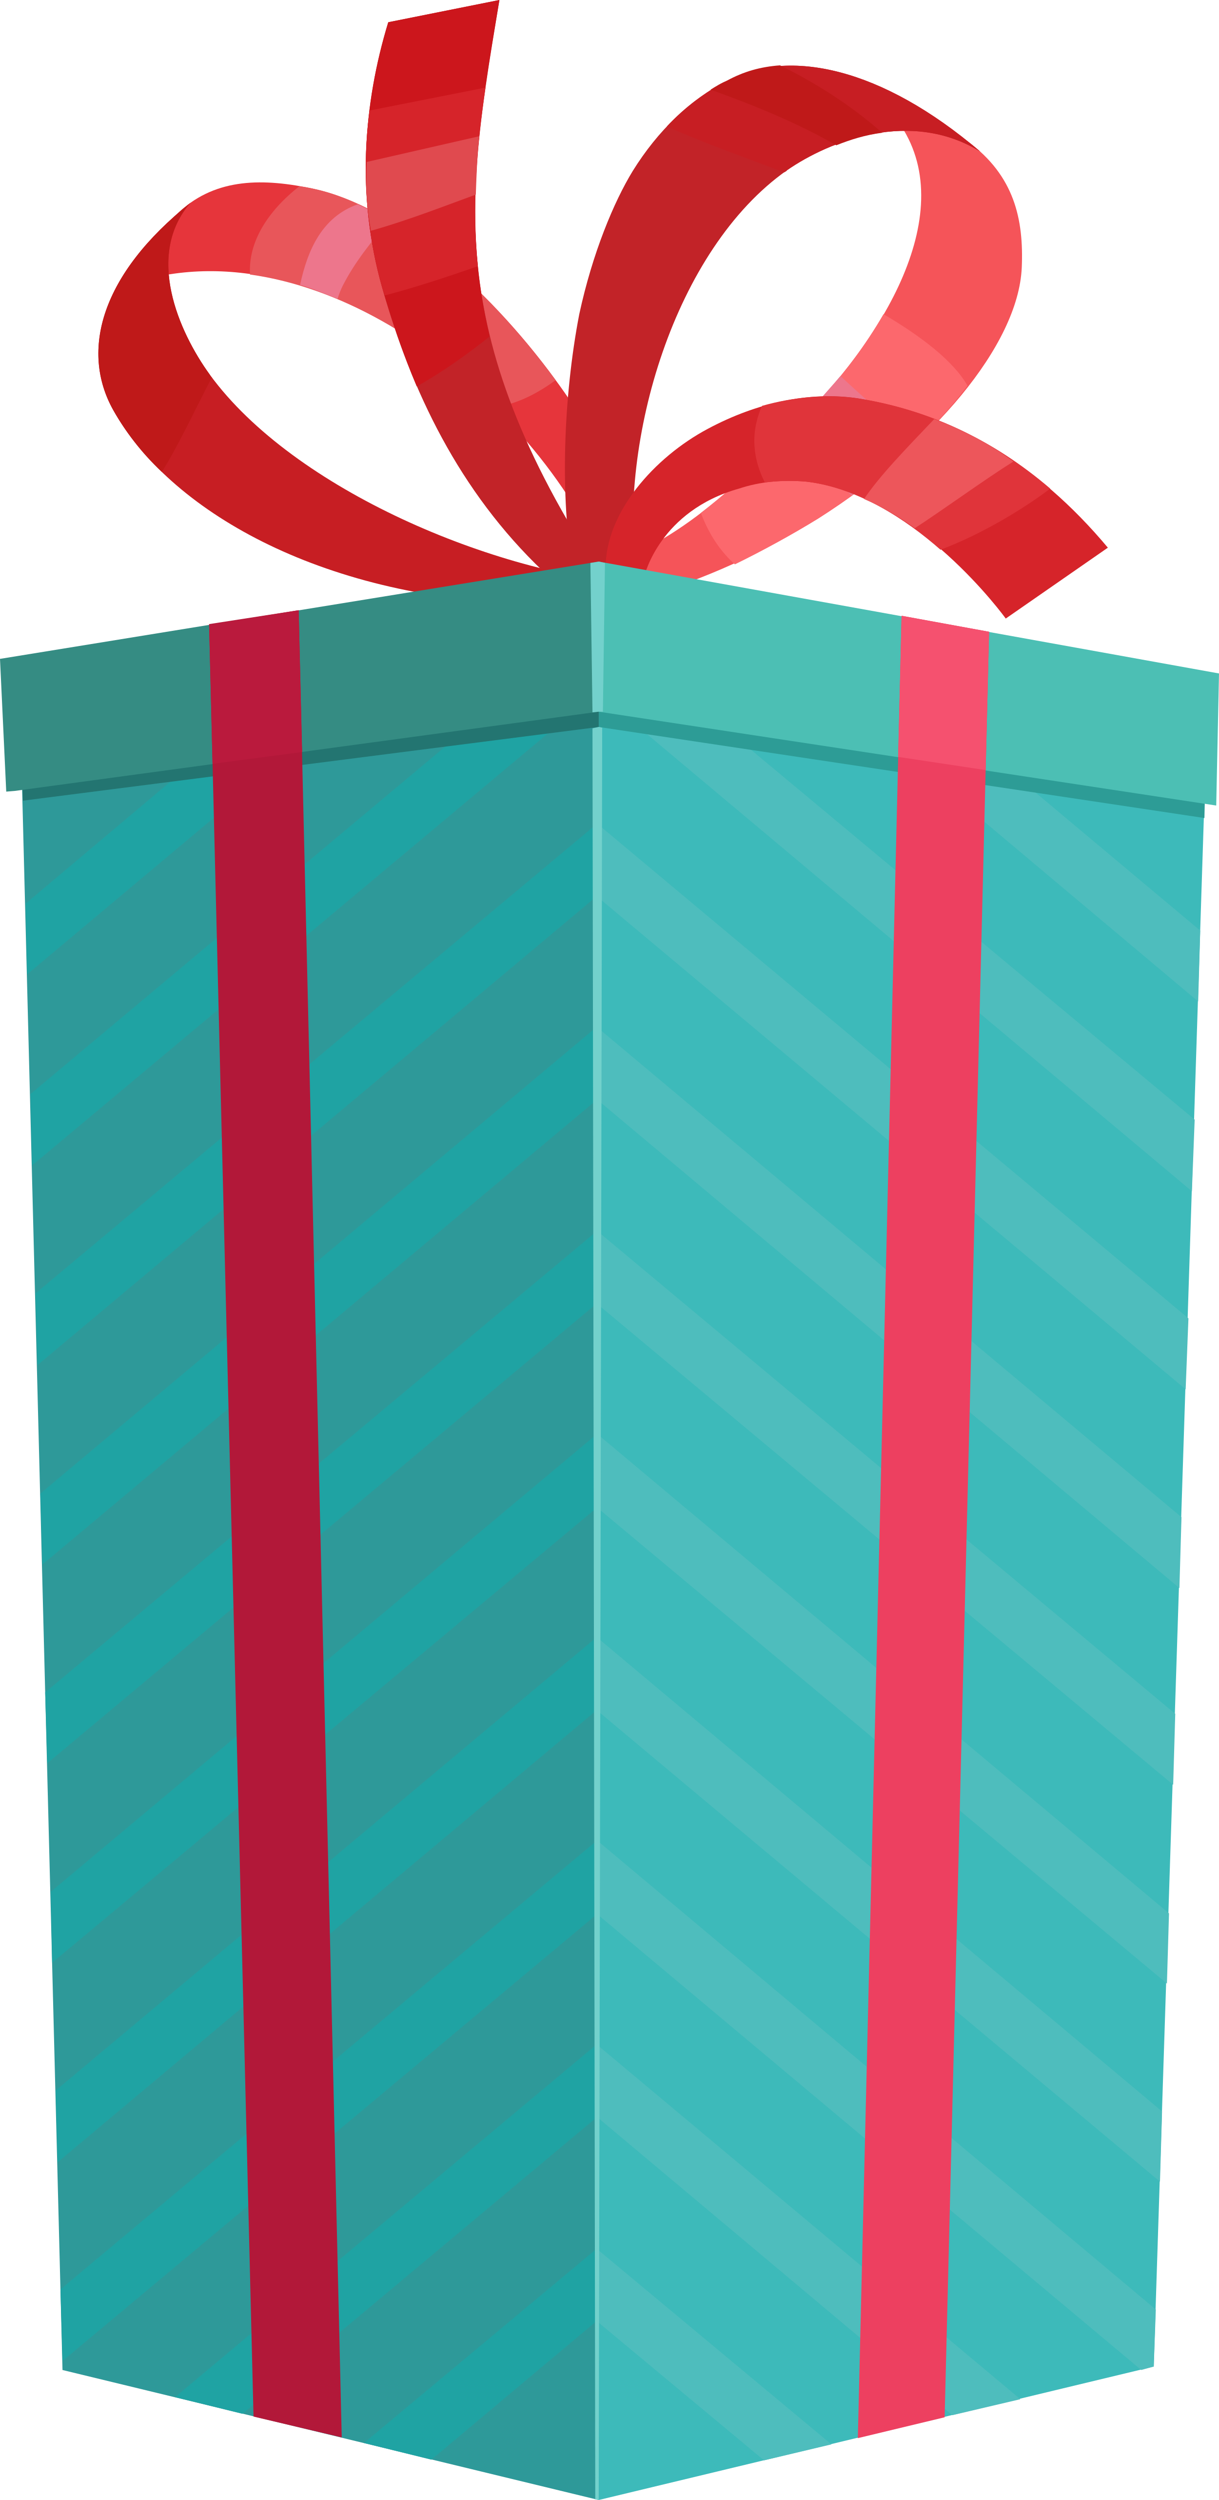 <?xml version="1.0" encoding="UTF-8"?>
<svg id="Layer_2" data-name="Layer 2" xmlns="http://www.w3.org/2000/svg" viewBox="0 0 482.51 988.95">
  <defs>
    <style>
      .cls-1 {
        fill: #bf1919;
      }

      .cls-2 {
        fill: #e6353b;
      }

      .cls-3 {
        fill: #3dbaba;
      }

      .cls-3, .cls-4, .cls-5, .cls-6, .cls-7, .cls-8, .cls-9, .cls-10, .cls-11, .cls-12, .cls-13, .cls-14, .cls-15, .cls-16, .cls-17 {
        fill-rule: evenodd;
      }

      .cls-4 {
        fill: #b21839;
      }

      .cls-5 {
        fill: #4ebdbd;
      }

      .cls-6 {
        fill: #1fa3a3;
      }

      .cls-7 {
        fill: #73d1cc;
      }

      .cls-18 {
        fill: #e04a4f;
      }

      .cls-8 {
        fill: #237571;
      }

      .cls-19 {
        fill: #c22328;
      }

      .cls-20 {
        fill: #c71e23;
      }

      .cls-9 {
        fill: #ed4060;
      }

      .cls-21 {
        fill: #cc161c;
      }

      .cls-10 {
        fill: #4cbfb4;
      }

      .cls-22 {
        fill: #ed565b;
      }

      .cls-11 {
        fill: #ba1a3d;
      }

      .cls-23 {
        fill: #e8565a;
      }

      .cls-12 {
        fill: #ed768c;
      }

      .cls-13 {
        fill: #f5516f;
      }

      .cls-24 {
        fill: #e0343a;
      }

      .cls-14 {
        fill: #f55459;
      }

      .cls-15 {
        fill: #2d9c96;
      }

      .cls-16 {
        fill: #358c83;
      }

      .cls-17 {
        fill: #2e9999;
      }

      .cls-25 {
        fill: #d6242a;
      }

      .cls-26 {
        fill: #fc686d;
      }
    </style>
  </defs>
  <g id="_Layer_" data-name="&amp;lt;Layer&amp;gt;">
    <g>
      <path class="cls-2" d="M258.44,224.9c-21.44-69.83-85.78-139.39-133.89-150.12-20.35-4.4-38.77-4.4-53.34,8.8-6.6,6.05-16.5,16.22-18.42,28.32,77.26-24.47,166.06,52.79,189.43,118.77,4.4,.27,16.5,4.12,16.22-5.77h0Z"/>
      <path class="cls-23" d="M219.95,150.39c-28.32-38.77-64.88-69.01-95.4-75.61-2.2-.55-4.12-.82-6.05-1.1-12.65,9.9-20.35,22.27-19.52,34.92,35.47,4.95,70.11,25.84,97.33,52.51,9.35-1.65,16.77-5.77,23.64-10.72h0Z"/>
      <path class="cls-12" d="M153.96,87.43c-3.85-2.47-8.25-4.67-12.37-6.6-14.02,4.95-19.8,17.87-22.82,31.89,4.95,1.37,9.9,3.57,14.85,5.5,.55-1.92,1.37-3.85,2.2-5.5,4.67-9.07,11.27-17.32,18.15-25.29h0Z"/>
      <path class="cls-20" d="M208.13,238.92c-82.21-2.75-141.32-37.39-163.31-76.71-13.2-23.64-4.67-53.89,30.52-81.93-17.87,20.62-4.67,50.86,7.7,67.91,33.27,45.64,113,78.91,169.64,83.03-10.72,2.2-33.54,6.05-44.54,7.7h0Z"/>
      <path class="cls-1" d="M64.06,186.68c-8.25-7.7-14.57-16.22-19.25-24.47-13.2-23.64-4.67-53.89,30.52-81.93-17.87,20.62-4.67,50.86,7.7,67.91,.27,.55,.55,1.1,.82,1.1-7.15,13.75-13.2,26.94-19.8,37.39h0Z"/>
      <path class="cls-14" d="M254.32,236.17c24.19-6.6,48.11-17.87,69.56-31.07,45.09-28.59,79.18-68.46,80.56-99.25,.82-19.25-3.02-36.29-21.17-49.76-8.52-6.32-22.27-15.67-36.29-17.32,36.02,31.62,11.27,83.31-23.64,120.7-21.44,23.37-51.69,53.34-78.63,61.86,.28,4.12-1.65,15.12,9.62,14.85h0Z"/>
      <path class="cls-26" d="M290.88,223.25c11.27-5.5,22.27-11.55,32.99-18.15,24.19-15.4,44.81-33.54,59.11-52.51-5.5-9.62-17.87-19.25-33.27-28.32-7.15,12.37-16.22,24.47-26.39,35.19-13.2,14.3-29.14,30.52-45.91,43.44,3.57,9.35,8.25,15.67,13.47,20.34h0Z"/>
      <path class="cls-12" d="M337.07,196.03c9.62-6.6,17.87-13.47,25.29-20.9-7.97-7.15-19.8-17.05-29.69-26.39-3.02,3.57-6.32,7.15-9.35,10.72-2.47,2.75-5.22,5.77-8.25,8.52,5.22,10.72,14.02,20.35,21.99,28.04h0Z"/>
      <path class="cls-19" d="M226.82,225.45c-5.22-28.32-3.85-68.46,2.47-101.18,5.22-24.19,13.75-44.54,21.17-56.64,9.9-15.95,22.82-28.32,37.39-35.74,24.47-12.92,61.04-5.22,100.08,28.04-27.22-16.77-59.39-4.4-76.43,7.42-44.54,31.34-66.81,106.95-59.66,160.56-2.75,6.05-20.62,7.97-25.02-2.47h0Z"/>
      <path class="cls-20" d="M263.94,50.04c7.15-7.7,15.4-13.75,23.92-18.15,24.47-12.92,61.04-5.22,100.08,28.04-27.22-16.77-59.39-4.4-76.43,7.42-.28,.55-.82,.55-1.1,.83-16.77-6.32-32.99-12.1-46.46-18.15h0Z"/>
      <path class="cls-1" d="M281.26,35.47c2.2-1.37,4.4-2.75,6.6-3.57,6.32-3.57,13.2-5.5,20.9-6.05,17.87,8.8,31.07,18.42,40.42,26.67-6.6,.83-12.65,2.75-18.15,4.95-14.85-8.52-31.34-15.4-49.76-22h0Z"/>
      <path class="cls-25" d="M239.74,224.9c-.28-21.99,19.25-43.99,40.42-55.26,19.52-10.45,40.42-14.85,59.11-12.1,37.94,6.05,70.93,25.29,99.25,59.11l-40.42,28.04s-35.47-49.21-78.91-54.16c-9.62-.82-18.42,0-26.67,2.75-31.34,8.8-37.39,34.37-37.39,34.37l-15.4-2.75Z"/>
      <path class="cls-24" d="M301.61,160.56c12.65-3.57,25.57-4.67,37.67-3.02,28.04,4.4,53.61,16.22,76.43,35.74-10.17,7.7-26.67,17.87-43.44,24.19-13.75-12.1-32.72-24.47-53.06-26.94-5.77-.55-11.27-.27-16.5,.28-4.4-8.8-6.05-18.97-1.1-30.24h0Z"/>
      <path class="cls-22" d="M369.79,165.79c11,4.12,21.72,9.62,31.34,16.77-11.82,7.42-27.22,18.7-39.04,26.39-6.05-4.4-12.92-8.52-20.07-11.55,6.05-9.07,16.5-19.8,27.77-31.62h0Z"/>
      <path class="cls-19" d="M153.69,8.8L197.68,0c-13.2,78.36-23.37,132.79,43.99,233.15l-26.67-7.15c-33.27-31.62-52.24-71.48-63.79-112.45-10.17-36.02-7.42-72.31,2.47-104.75h0Z"/>
      <path class="cls-21" d="M153.69,8.8L197.68,0c-7.97,48.11-14.85,87.15-3.85,133.07-8.52,6.87-18.97,14.3-28.87,19.8-5.5-12.92-9.9-26.12-13.75-39.32-10.17-36.02-7.42-72.31,2.47-104.75h0Z"/>
      <path class="cls-25" d="M192.18,34.64c-3.57,24.19-5.5,46.74-3.02,70.66-11,3.85-25.02,8.52-36.84,11.55l-1.1-3.3c-6.6-23.64-7.97-47.29-4.95-69.83l45.91-9.07Z"/>
      <path class="cls-18" d="M189.71,53.89c-.82,7.7-1.1,15.12-1.37,23.09-9.9,3.57-26.67,10.17-41.51,14.3-1.65-9.07-2.2-18.42-1.65-27.22l44.54-10.17Z"/>
      <polygon class="cls-3" points="236.99 256.24 477.29 299.41 456.67 936.16 236.99 988.95 236.99 256.24"/>
      <path class="cls-5" d="M302.43,973.27l-65.43-54.44v-28.59l92.1,76.71-26.67,6.32Zm74.51-17.87l-139.94-117.4v-28.59l166.89,139.67-26.94,6.32Zm80.56-41.79l-.82,22.54-4.95,1.37-214.73-179.81v-29.14l220.5,185.03Zm2.47-78.36l-.82,27.77-222.15-185.86v-28.87l222.97,186.96Zm2.75-78.36l-.82,27.77-224.9-187.78v-29.14l225.72,189.16Zm2.47-78.91l-.82,28.04-227.37-189.71v-28.87l228.2,190.53Zm2.47-77.81l-.82,28.04-229.85-192.73v-28.59l230.67,193.28Zm2.75-78.63l-1.1,28.04-232.32-194.38v-28.87l233.42,195.2Zm-144.07-249.64l43.71,8.25,105.03,87.98-.82,28.04-147.92-124.27Zm-89.35-15.67l15.12,2.75,220.77,183.93-1.1,28.32-234.8-196.85v-18.15Z"/>
      <polygon class="cls-17" points="236.99 256.24 8.25 292.53 24.74 937.53 236.99 988.95 236.99 256.24"/>
      <path class="cls-6" d="M170.74,973l66.26-55.54v-28.59l-92.93,77.53,26.67,6.6Zm-74.78-18.15l141.04-117.95v-28.87l-167.71,140.22,26.67,6.6Zm-72.03-49.21l.82,28.32,212.25-177.33v-29.14L23.92,905.64Zm-1.92-78.63l.82,28.32,214.18-179.53v-28.87L21.99,827.01Zm-1.92-78.63l.55,28.04,216.37-180.63v-29.14L20.07,748.38Zm-2.2-78.91l.83,28.04,218.3-182.56v-28.59L17.87,669.47Zm-1.92-78.63l.83,28.04,220.22-184.48v-28.87L15.95,590.84Zm-1.92-79.18l.82,28.32,222.15-186.13v-28.59L14.02,511.66Zm134.44-241.67l-42.62,6.87L10.17,357.42l.55,28.04,137.74-115.47Zm88.53-13.75l-17.05,2.47L12.1,432.75l.55,28.32,224.35-187.78v-17.05Z"/>
      <polygon class="cls-15" points="236.99 256.24 477.29 299.41 476.74 323.6 236.99 287.58 236.99 256.24"/>
      <polygon class="cls-8" points="236.99 256.24 8.25 292.53 9.07 316.73 236.99 287.58 236.99 256.24"/>
      <polygon class="cls-10" points="236.99 222.15 482.51 266.41 481.41 318.65 236.99 281.53 236.99 222.15"/>
      <polygon class="cls-16" points="236.99 222.15 0 260.64 2.47 313.15 5.77 312.88 236.99 281.53 236.99 222.15"/>
      <path class="cls-7" d="M234.52,288.13l1.1,700.54,1.37,.27,1.37-701.09-1.37-.28-2.47,.55Zm-.83-65.44l.83,59.11,2.47-.27h1.65l.82-58.84-2.47-.55-3.3,.55Z"/>
      <polygon class="cls-4" points="82.76 246.89 118.22 241.39 135.27 964.2 100.35 955.95 82.76 246.89"/>
      <polygon class="cls-11" points="118.22 241.39 119.6 297.48 84.13 302.16 82.76 247.17 118.22 241.39"/>
      <polygon class="cls-9" points="391.51 249.92 356.87 243.59 339.55 964.48 373.91 956.23 391.51 249.92"/>
      <polygon class="cls-13" points="356.87 243.59 355.49 299.41 390.13 304.63 391.51 249.92 356.87 243.59"/>
    </g>
  </g>
</svg>